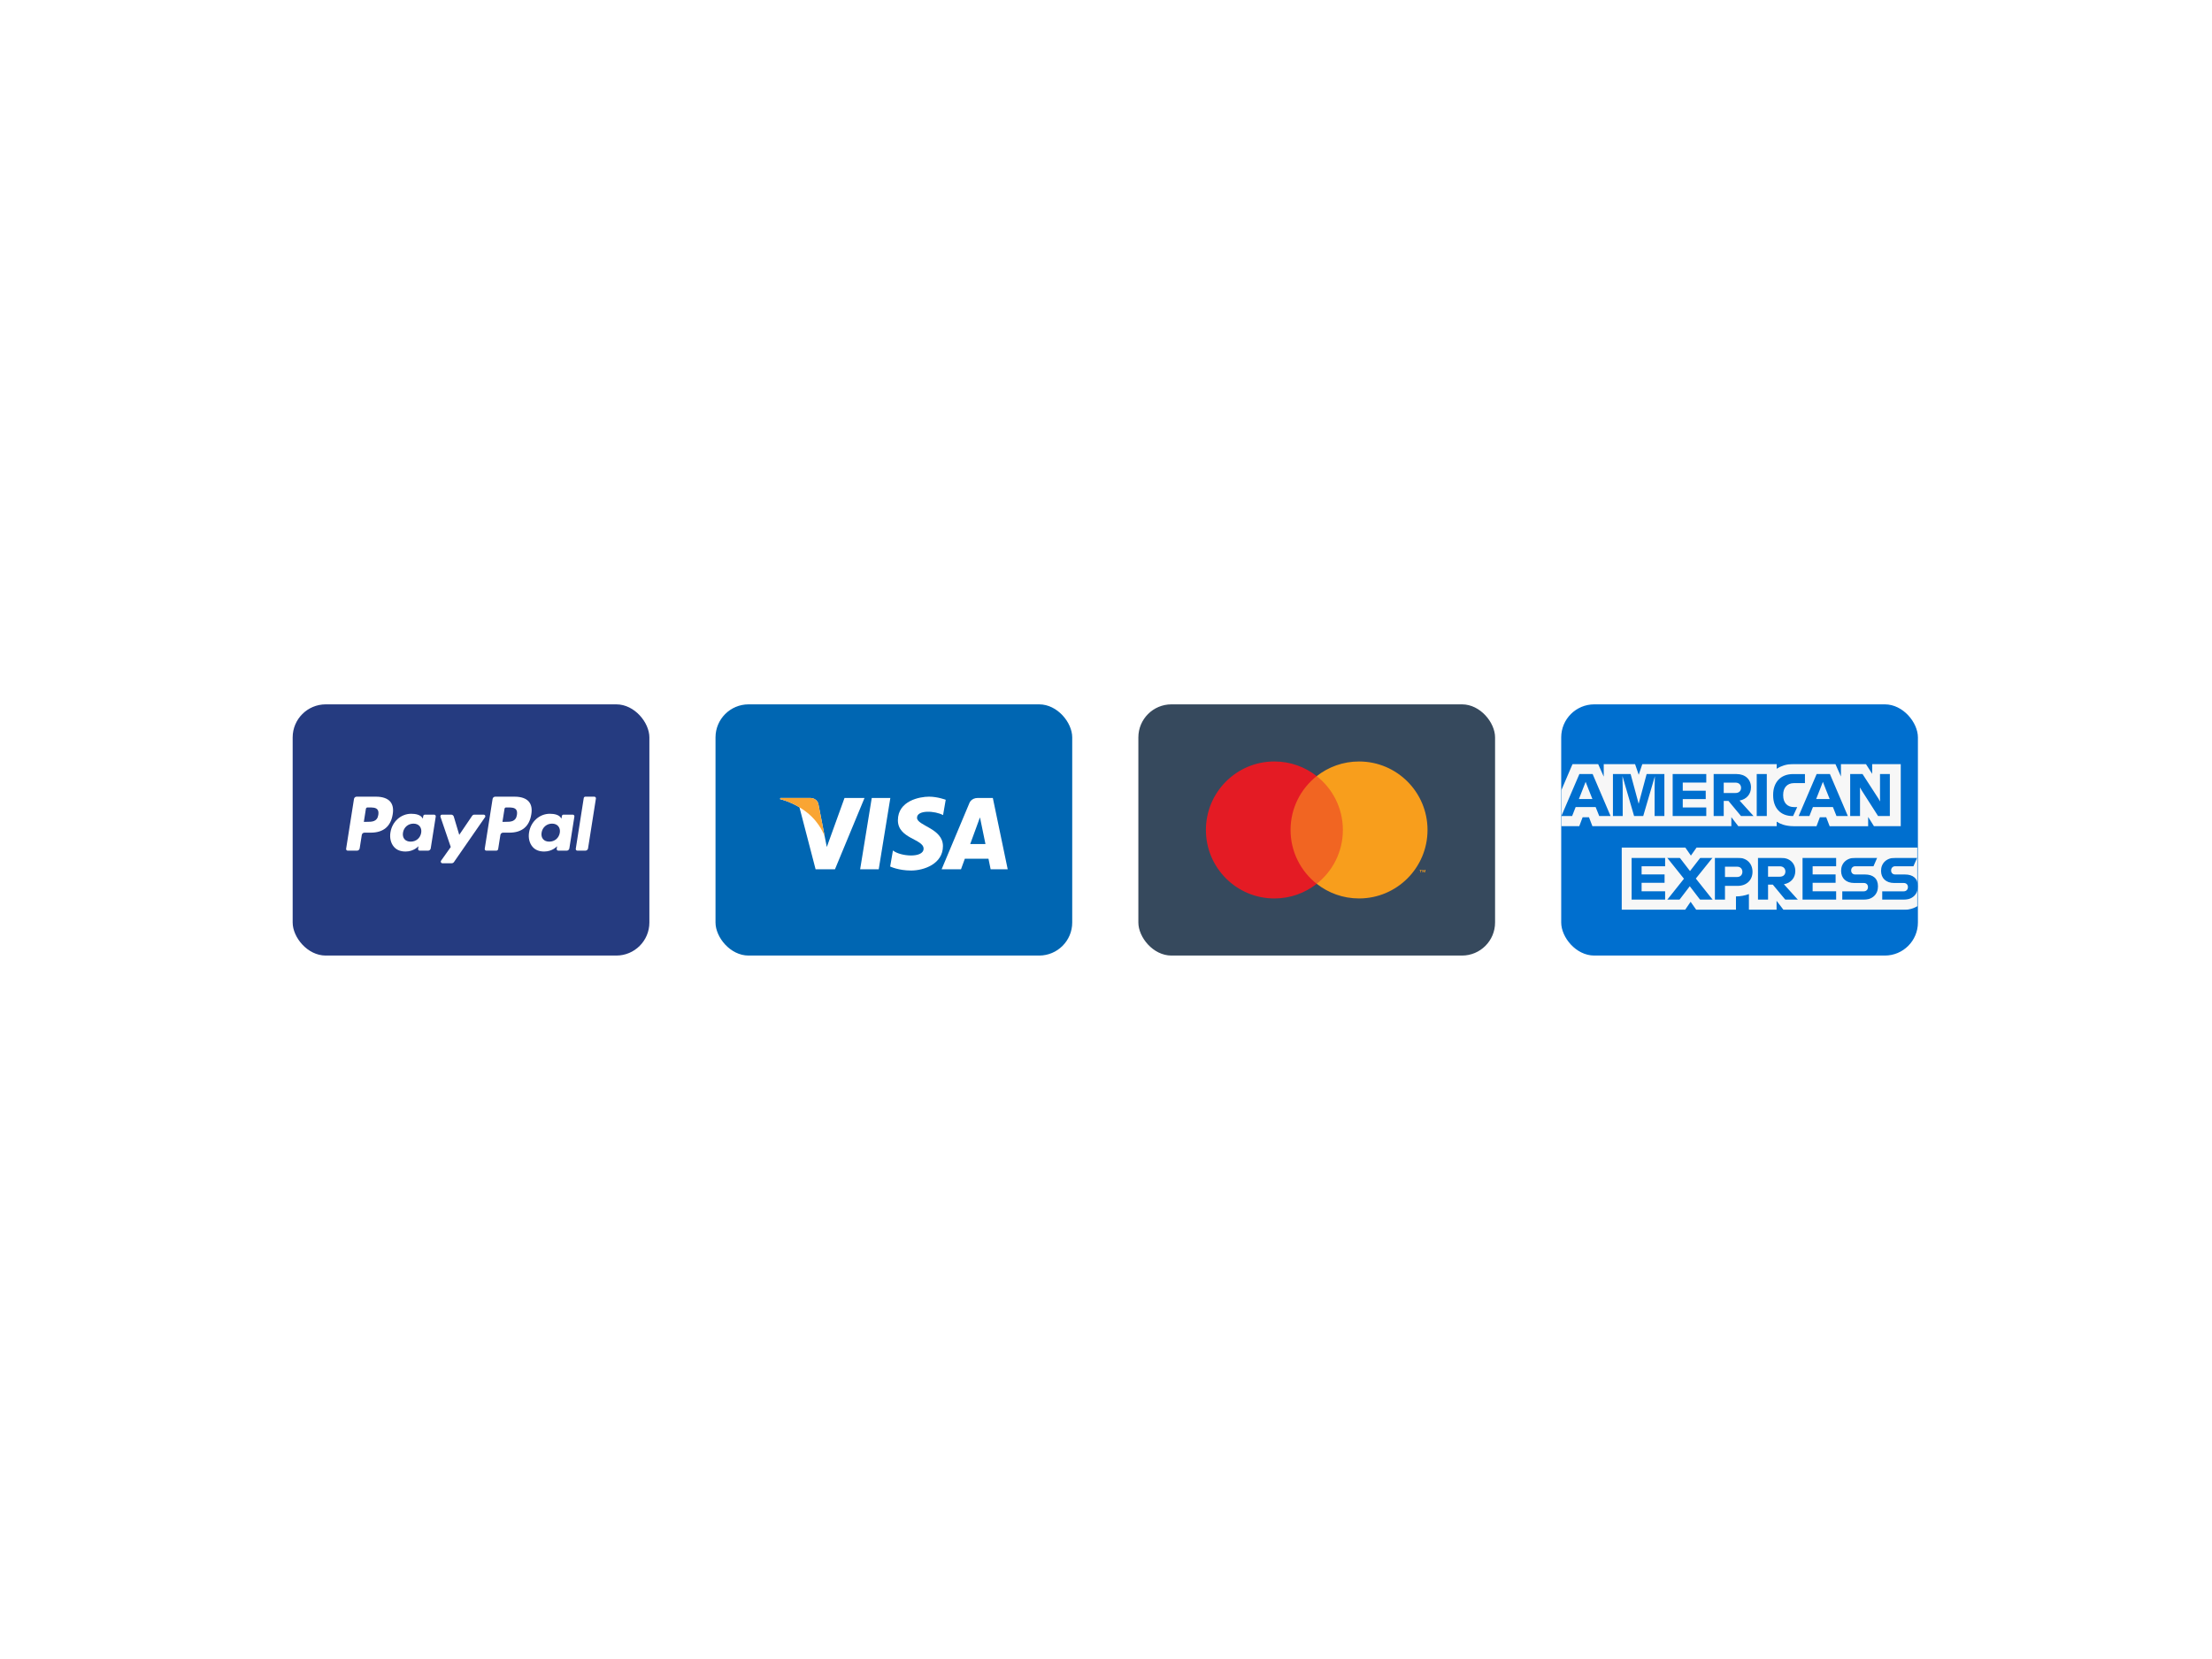 <?xml version="1.0" encoding="UTF-8"?>
<svg id="Layer_1" data-name="Layer 1" xmlns="http://www.w3.org/2000/svg" xmlns:xlink="http://www.w3.org/1999/xlink" viewBox="0 0 2000 1500">
  <defs>
    <style>
      .cls-1 {
        fill: #f9a533;
      }

      .cls-2 {
        mask: url(#mask-1);
      }

      .cls-3 {
        fill: #36495d;
      }

      .cls-4 {
        fill: #006fcf;
      }

      .cls-5 {
        fill: #fff;
      }

      .cls-6 {
        fill: #0066b2;
      }

      .cls-7 {
        mask: url(#mask);
      }

      .cls-8 {
        fill: #f89e1c;
      }

      .cls-9 {
        fill: #f16522;
      }

      .cls-10 {
        fill: #e41b24;
      }

      .cls-11 {
        fill: #253b80;
      }

      .cls-12 {
        fill: #f7f7f7;
      }
    </style>
    <mask id="mask" x="1411.58" y="690.69" width="322.3" height="131.98" maskUnits="userSpaceOnUse">
      <g id="bluebox-55x54-b">
        <polygon id="bluebox-55x54-a" class="cls-5" points="1411.58 690.69 1411.58 822.67 1733.88 822.67 1733.88 690.69 1411.58 690.69"/>
      </g>
    </mask>
    <mask id="mask-1" x="1475.15" y="775.53" width="258.95" height="37.97" maskUnits="userSpaceOnUse">
      <g id="bluebox-55x54-d">
        <polygon id="bluebox-55x54-c" class="cls-5" points="1734.1 813.5 1734.1 775.53 1475.15 775.53 1475.15 813.5 1734.1 813.5"/>
      </g>
    </mask>
  </defs>
  <rect class="cls-5" width="2000" height="1500"/>
  <rect class="cls-11" x="264.62" y="636.85" width="322.52" height="227.12" rx="29.88" ry="29.88"/>
  <rect class="cls-6" x="646.94" y="636.85" width="322.52" height="227.12" rx="29.88" ry="29.88"/>
  <rect class="cls-3" x="1029.26" y="636.85" width="322.52" height="227.12" rx="29.88" ry="29.88"/>
  <rect class="cls-4" x="1411.58" y="636.85" width="322.52" height="227.12" rx="29.88" ry="29.88"/>
  <g>
    <path class="cls-5" d="M342.06,736.77c-.96,6.3-5.78,6.3-10.44,6.3h-2.65l1.86-11.77c.11-.71.73-1.24,1.45-1.24h1.22c3.17,0,6.17,0,7.71,1.81.92,1.08,1.2,2.68.85,4.9ZM340.04,720.32h-17.57c-1.2,0-2.22.87-2.41,2.06l-7.11,45.06c-.14.89.55,1.69,1.45,1.69h8.39c1.2,0,2.22-.87,2.41-2.06l1.92-12.15c.18-1.19,1.21-2.06,2.41-2.06h5.56c11.57,0,18.25-5.6,20-16.7.79-4.86.03-8.67-2.24-11.34-2.5-2.93-6.93-4.49-12.81-4.49Z"/>
    <path class="cls-5" d="M380.83,752.94c-.81,4.81-4.63,8.03-9.49,8.03-2.44,0-4.4-.78-5.65-2.27-1.24-1.47-1.72-3.57-1.32-5.91.76-4.77,4.64-8.1,9.43-8.1,2.39,0,4.33.79,5.61,2.29,1.28,1.51,1.79,3.63,1.42,5.95ZM392.56,736.57h-8.41c-.72,0-1.34.52-1.45,1.24l-.37,2.35-.59-.85c-1.82-2.64-5.88-3.53-9.94-3.53-9.3,0-17.24,7.04-18.79,16.92-.8,4.93.34,9.64,3.13,12.93,2.56,3.02,6.23,4.28,10.6,4.28,7.49,0,11.65-4.82,11.65-4.82l-.38,2.34c-.14.89.55,1.7,1.44,1.7h7.58c1.2,0,2.22-.87,2.41-2.06l4.55-28.8c.14-.89-.54-1.69-1.44-1.69Z"/>
    <path class="cls-5" d="M437.37,736.57h-8.46c-.81,0-1.56.4-2.02,1.07l-11.66,17.18-4.94-16.51c-.31-1.03-1.26-1.74-2.34-1.74h-8.31c-1.01,0-1.71.99-1.39,1.94l9.31,27.33-8.76,12.36c-.69.97,0,2.31,1.19,2.31h8.44c.8,0,1.55-.39,2.01-1.05l28.12-40.59c.67-.97-.02-2.3-1.2-2.3Z"/>
    <path class="cls-5" d="M467.39,736.77c-.96,6.3-5.78,6.3-10.44,6.3h-2.65l1.86-11.77c.11-.71.72-1.24,1.44-1.24h1.22c3.17,0,6.17,0,7.71,1.81.92,1.08,1.2,2.68.85,4.9ZM465.36,720.32h-17.57c-1.2,0-2.22.87-2.41,2.06l-7.11,45.06c-.14.89.55,1.69,1.44,1.69h9.02c.84,0,1.55-.61,1.69-1.44l2.02-12.77c.19-1.19,1.21-2.06,2.41-2.06h5.56c11.58,0,18.25-5.6,20-16.7.79-4.86.03-8.67-2.24-11.34-2.49-2.93-6.92-4.49-12.8-4.49Z"/>
    <path class="cls-5" d="M506.15,752.94c-.81,4.81-4.63,8.03-9.49,8.03-2.44,0-4.4-.78-5.65-2.27-1.24-1.47-1.71-3.57-1.32-5.91.76-4.77,4.64-8.1,9.43-8.1,2.39,0,4.33.79,5.61,2.29,1.29,1.51,1.8,3.63,1.42,5.95ZM517.88,736.57h-8.41c-.72,0-1.34.52-1.44,1.24l-.37,2.35-.59-.85c-1.82-2.64-5.88-3.53-9.94-3.53-9.3,0-17.24,7.04-18.78,16.92-.8,4.93.34,9.64,3.13,12.93,2.57,3.02,6.23,4.28,10.6,4.28,7.49,0,11.65-4.82,11.65-4.82l-.38,2.34c-.14.89.55,1.7,1.45,1.7h7.58c1.2,0,2.22-.87,2.41-2.06l4.55-28.8c.14-.89-.55-1.69-1.45-1.69Z"/>
    <path class="cls-5" d="M527.8,721.55l-7.21,45.88c-.14.89.55,1.69,1.44,1.69h7.25c1.2,0,2.23-.87,2.41-2.06l7.11-45.05c.14-.89-.55-1.69-1.44-1.69h-8.12c-.72,0-1.33.53-1.44,1.24Z"/>
  </g>
  <g>
    <g>
      <polygon class="cls-5" points="794.51 785.99 777.71 785.99 788.21 721.47 805.01 721.47 794.51 785.99"/>
      <path class="cls-5" d="M763.58,721.47l-16.02,44.38-1.89-9.56h0s-5.65-29.01-5.65-29.01c0,0-.68-5.81-7.97-5.81h-26.47l-.31,1.09s8.1,1.68,17.57,7.38l14.59,56.05h17.5l26.73-64.52h-18.08Z"/>
      <path class="cls-5" d="M895.71,785.99h15.42l-13.45-64.52h-13.51c-6.24,0-7.75,4.81-7.75,4.81l-25.05,59.71h17.51l3.5-9.58h21.35l1.97,9.58ZM877.22,763.17l8.83-24.15,4.97,24.15h-13.79Z"/>
      <path class="cls-5" d="M852.68,736.98l2.4-13.86s-7.4-2.81-15.11-2.81c-8.34,0-28.13,3.65-28.13,21.36,0,16.67,23.23,16.88,23.23,25.63s-20.84,7.19-27.72,1.67l-2.5,14.48s7.5,3.65,18.96,3.65,28.76-5.94,28.76-22.09-23.44-18.34-23.44-25.63,16.36-6.36,23.55-2.4Z"/>
    </g>
    <path class="cls-1" d="M745.67,756.29l-5.65-29.01s-.68-5.81-7.97-5.81h-26.47l-.31,1.09s12.73,2.64,24.93,12.52c11.67,9.44,15.47,21.21,15.47,21.21Z"/>
  </g>
  <g>
    <rect class="cls-9" x="1163.42" y="701.73" width="54.18" height="97.37"/>
    <path class="cls-10" d="M1166.87,750.41c0-19.75,9.25-37.34,23.65-48.68-10.54-8.29-23.82-13.24-38.27-13.24-34.2,0-61.92,27.73-61.92,61.93s27.72,61.93,61.92,61.93c14.45,0,27.73-4.95,38.27-13.24-14.4-11.34-23.65-28.93-23.65-48.68"/>
    <path class="cls-8" d="M1290.71,750.41c0,34.2-27.72,61.93-61.92,61.93-14.45,0-27.73-4.95-38.27-13.24,14.4-11.34,23.65-28.93,23.65-48.68s-9.25-37.34-23.65-48.68c10.53-8.29,23.82-13.24,38.27-13.24,34.2,0,61.92,27.72,61.92,61.92M1284.8,788.78v-1.99h.8v-.4h-2.05v.4h.8v1.99h.44ZM1288.78,788.78v-2.4h-.63l-.72,1.65-.72-1.65h-.63v2.4h.44v-1.81l.68,1.57h.46l.68-1.57v1.82h.44Z"/>
  </g>
  <g>
    <g class="cls-7">
      <path class="cls-12" d="M1694.39,747h24.19v-56.3h-25.82v9l-5.75-9h-22.51v11.39l-5.04-11.39h-37.21c-1.79,0-3.53.13-5.22.4-1.44.23-2.84.55-4.19.97-1.06.33-2.09.72-3.08,1.18-1.17.54-2.28,1.15-3.34,1.86v-4.4h-121.45l-3.31,9.82-3.37-9.82h-28.26v11.51l-5.1-11.51h-23.05l-10.31,24.08v32.22h16.33l3.04-8.08h5.75l3.09,8.08h125.62v-8.19l6.29,8.19h34.71v-4.09c.9.58,1.83,1.09,2.77,1.53.95.44,1.92.81,2.9,1.13,1.21.4,2.45.69,3.67.92,2,.36,4,.52,5.89.52h20.77l3.04-8.08h5.75l3.09,8.08h34.82v-8.35l5.26,8.35ZM1733.88,819.2v-52.83h-199.93l-5.1,7.21-5.04-7.21h-57.5v56.3h57.28l4.99-7.32,5.15,7.32h35.85v-12.15h-.38c4.46,0,8.51-.81,12.1-2.14v14.29h25v-8.19l6.29,8.19h108.48c3.12,0,6.05-.53,8.67-1.48,1.48-.54,2.86-1.2,4.13-1.99Z"/>
    </g>
    <g class="cls-2">
      <path class="cls-4" d="M1721.3,805.91h-19.47v7.6h19.2c8.2,0,13.08-4.99,13.08-12.1s-4.39-10.74-11.77-10.74h-8.79c-2.17,0-3.69-1.41-3.69-3.64s1.51-3.8,3.69-3.8h16.49l3.37-7.7h-19.58c-8.19,0-13.07,4.99-13.07,11.82s4.61,11.01,11.83,11.01h8.73c2.17,0,3.74,1.41,3.74,3.69s-1.57,3.85-3.74,3.85ZM1685.18,805.91h-19.47v7.6h19.2c8.19,0,13.08-4.99,13.08-12.1s-4.39-10.74-11.77-10.74h-8.79c-2.17,0-3.69-1.41-3.69-3.64s1.52-3.8,3.69-3.8h16.49l3.37-7.7h-19.58c-8.19,0-13.07,4.99-13.07,11.82s4.61,11.01,11.83,11.01h8.73c2.17,0,3.74,1.41,3.74,3.69s-1.57,3.85-3.74,3.85ZM1660.17,783.24v-7.7h-30.38v37.97h30.38v-7.65h-21.26v-7.65h20.77v-7.6h-20.77v-7.38h21.26ZM1609.29,783.29c3.25,0,4.99,2.11,4.99,4.72s-1.74,4.66-4.99,4.66h-10.69v-9.38h10.69ZM1598.61,799.83h4.29l11.34,13.67h11.34l-12.64-14c6.46-1.2,10.3-5.86,10.3-11.93,0-7.11-5.04-12.04-13.13-12.04h-20.61v37.97h9.11v-13.67ZM1575.39,788.28c0,2.55-1.63,4.67-4.83,4.67h-10.9v-9.33h10.9c3.2,0,4.83,2.06,4.83,4.66ZM1550.55,775.53v37.97h9.11v-12.53h11.44c8.3,0,13.45-5.42,13.45-12.74s-5.04-12.69-13.13-12.69h-20.88ZM1537.15,813.5h11.39l-15.24-19.15,15.13-18.82h-11.06l-9.33,12.04-9.27-12.04h-11.39l15.19,18.98-15.13,18.99h11.07l9.33-12.21,9.33,12.21ZM1505.53,783.24v-7.7h-30.38v37.97h30.38v-7.65h-21.26v-7.65h20.77v-7.6h-20.77v-7.38h21.26Z"/>
    </g>
    <path class="cls-4" d="M1681.76,715.1l-.11-3.15,1.9,3.15,14.53,22.73h10.64v-37.97h-8.9v21.97l.11,2.82-1.68-2.82-14.22-21.97h-11.17v37.97h8.89v-22.73ZM1645.42,714.02l2.77-7.11,2.76,7.11,3.37,8.41h-12.21l3.31-8.41ZM1660.49,737.83h10.25l-16.21-37.97h-11.99l-16.27,37.97h9.71l3.2-8.14h18.06l3.25,8.14ZM1620.74,737.83h.49l3.74-8.08h-2.77c-6.24,0-9.93-3.9-9.93-10.63v-.54c0-6.02,3.31-10.52,9.82-10.52h9.87v-8.19h-10.63c-11.72,0-18.12,7.87-18.12,18.66v.65c0,11.28,6.56,18.61,17.52,18.66ZM1588.36,737.83h9.11v-37.97h-9.11v37.97ZM1569.21,707.62c3.25,0,4.99,2.11,4.99,4.72s-1.74,4.66-4.99,4.66h-10.69v-9.38h10.69ZM1558.52,724.16h4.29l11.34,13.67h11.34l-12.64-14c6.46-1.19,10.31-5.86,10.31-11.93,0-7.11-5.05-12.04-13.13-12.04h-20.61v37.97h9.11v-13.67ZM1542.74,707.56v-7.7h-30.38v37.97h30.38v-7.76h-21.26v-7.54h20.77v-7.59h-20.77v-7.38h21.26ZM1467.18,711.9l-.22-10.25,10.52,36.18h8.25l10.52-35.96-.22,9.98v25.98h8.84v-37.97h-16.05l-7.21,26.9-7.27-26.9h-16v37.97h8.84v-25.93ZM1430.89,714.02l2.77-7.11,2.77,7.11,3.36,8.41h-12.2l3.31-8.41ZM1445.97,737.83h10.25l-16.22-37.97h-11.99l-16.27,37.97h9.71l3.2-8.14h18.06l3.25,8.14Z"/>
  </g>
</svg>